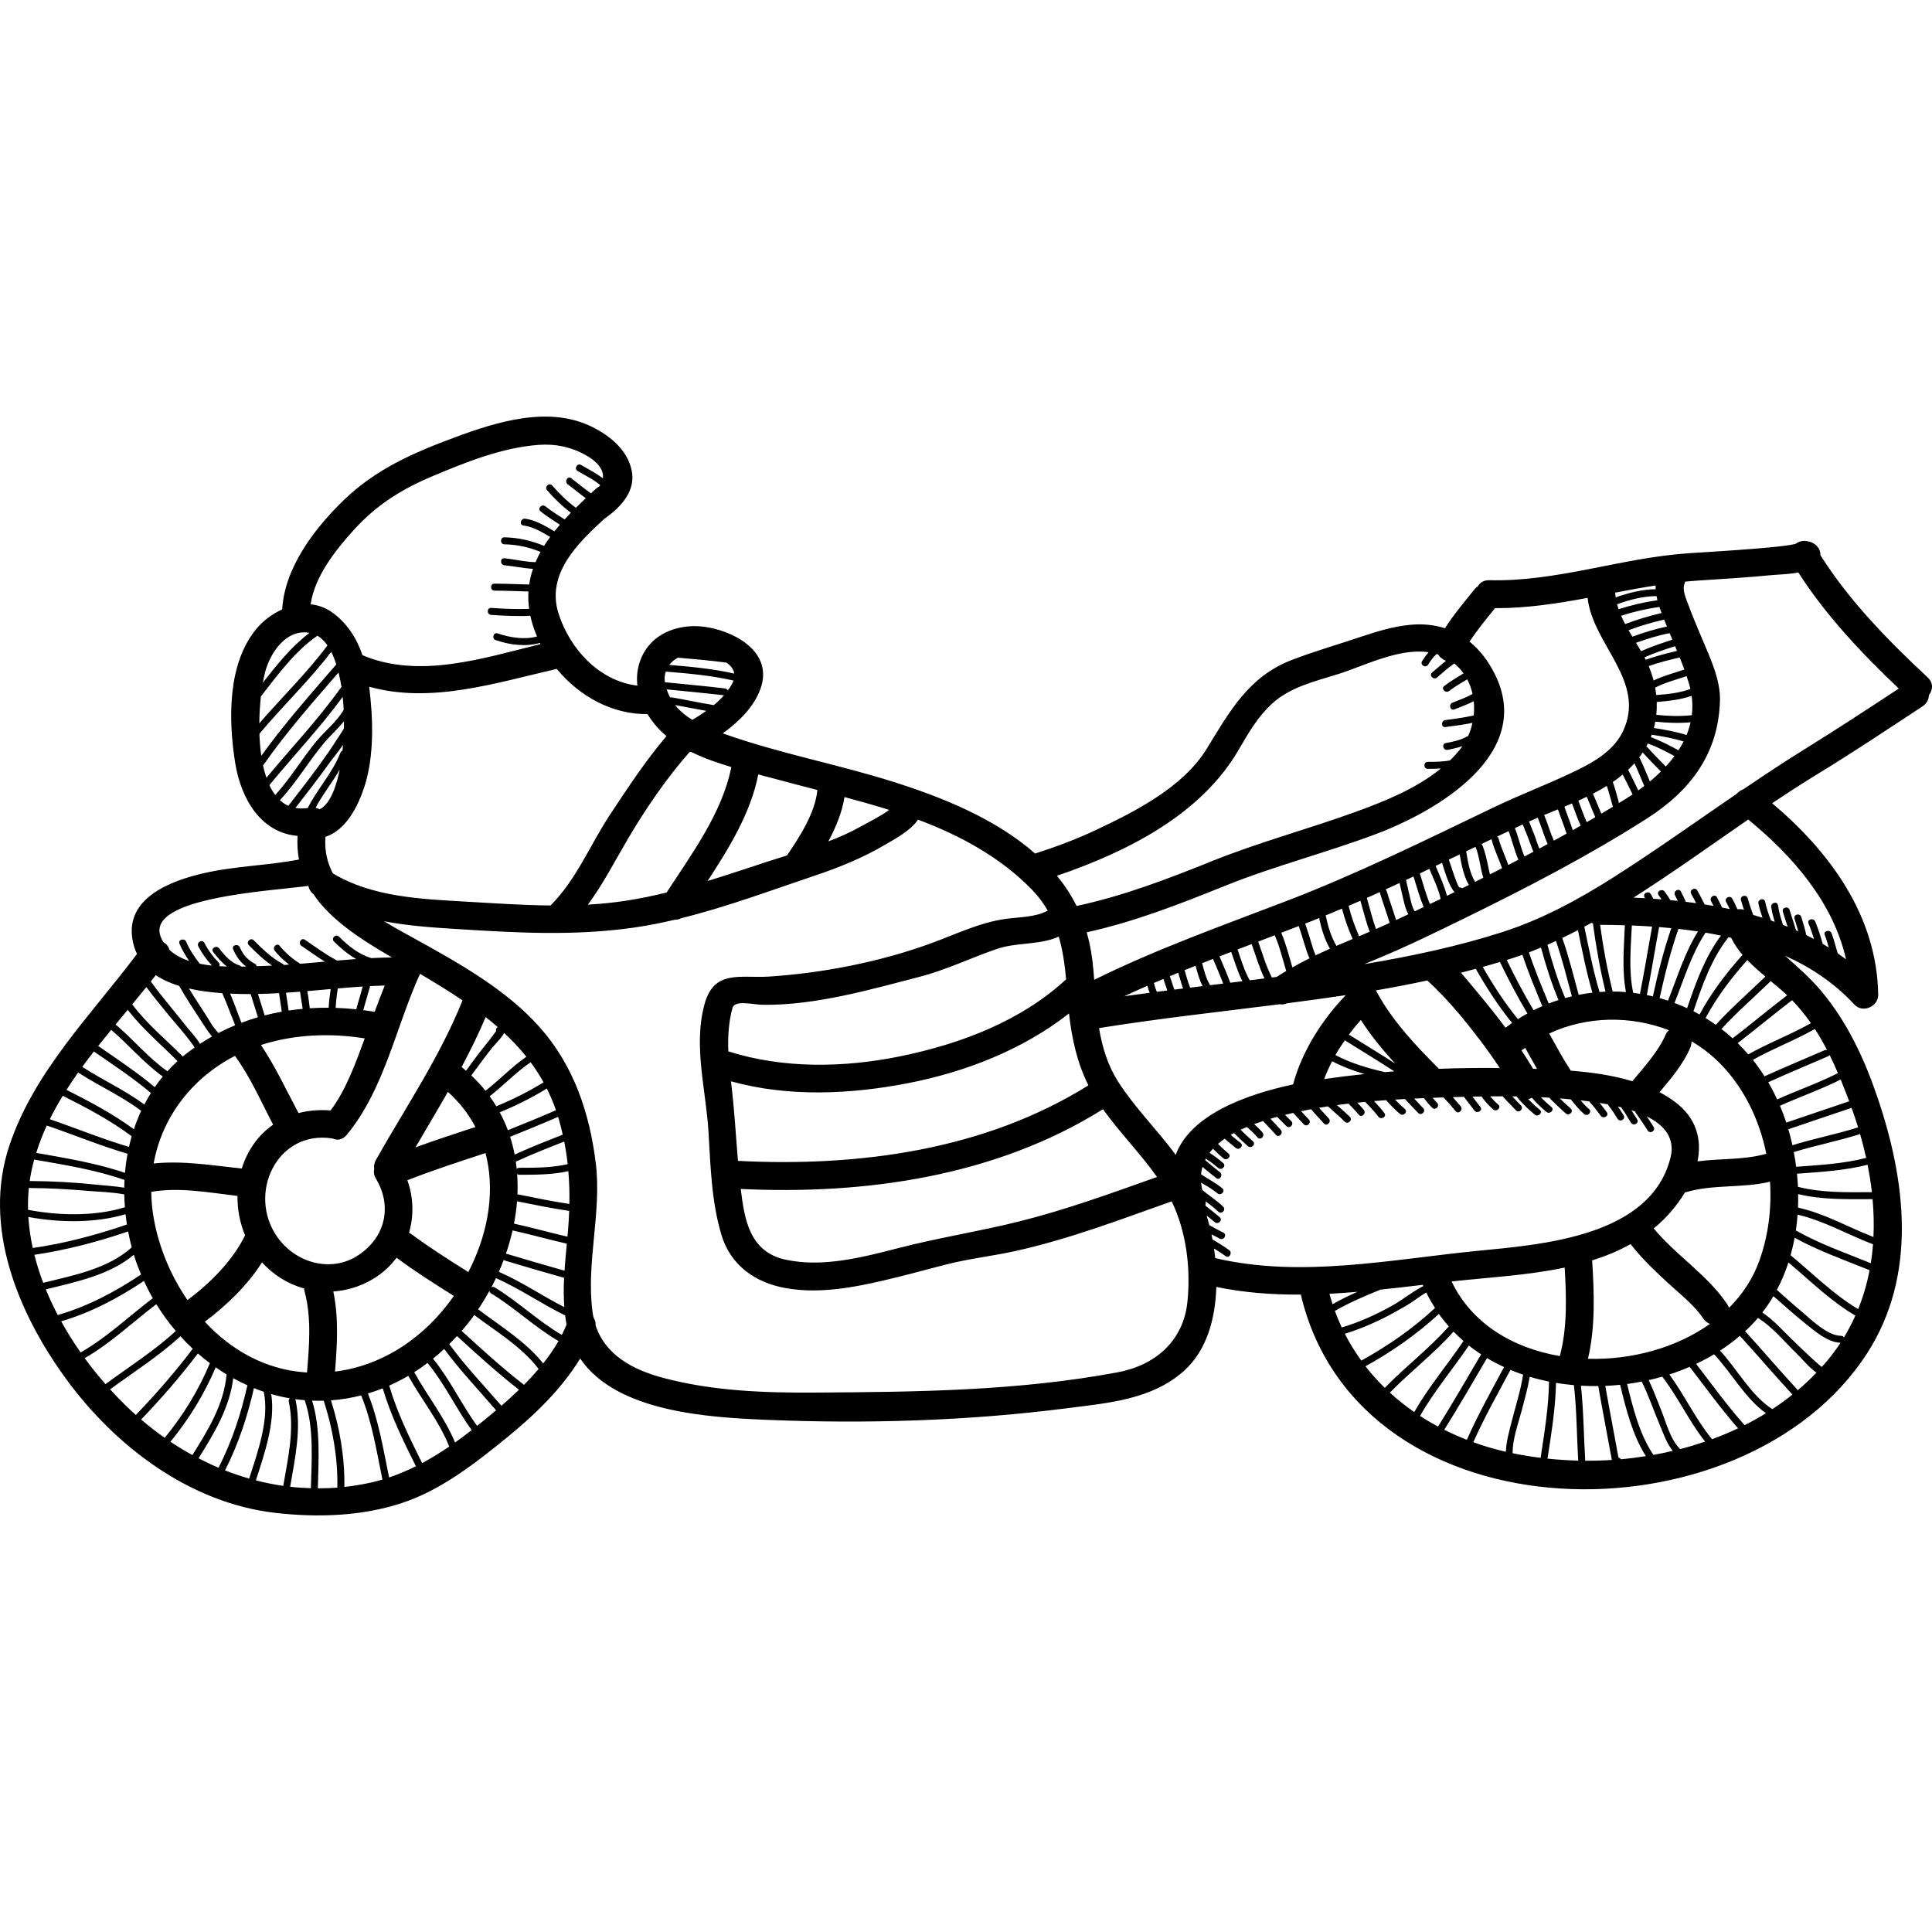 <?xml version="1.0" encoding="iso-8859-1"?>
<!-- Generator: Adobe Illustrator 16.0.0, SVG Export Plug-In . SVG Version: 6.00 Build 0)  -->
<!DOCTYPE svg PUBLIC "-//W3C//DTD SVG 1.1//EN" "http://www.w3.org/Graphics/SVG/1.1/DTD/svg11.dtd">
<svg version="1.1" id="Capa_1" xmlns="http://www.w3.org/2000/svg" xmlns:xlink="http://www.w3.org/1999/xlink" x="0px" y="0px"
	 width="553.156px" height="553.156px" viewBox="0 0 553.156 553.156" style="enable-background:new 0 0 553.156 553.156;"
	 xml:space="preserve">
<g>
	<path d="M551.916,193.957c-11.216-10.475-22.505-21.945-30.718-35.033c0.118-2.016-1.656-3.654-3.635-3.949
		c-1.207-0.309-2.514,0.022-3.52,0.762c-0.036,0.008-0.06,0.016-0.098,0.025c-1.003,0.229-2.031,0.372-3.051,0.503
		c-2.897,0.372-5.813,0.612-8.726,0.852c-6.2,0.511-12.411,0.871-18.618,1.281c-19.238,1.271-37.729,8.215-57.133,7.722
		c-1.644-0.041-2.758,0.744-3.354,1.834c-0.3,0.178-0.579,0.387-0.81,0.672c-2.953,3.666-6.008,7.284-8.547,11.248
		c-3.005-0.967-6.32-1.325-9.939-0.982c-5.027,0.475-9.884,2.004-14.646,3.604c-6.438,2.162-13.032,4.049-19.362,6.498
		c-12.312,4.764-17.754,14.812-24.29,25.434c-6.738,10.952-20.359,17.867-31.617,23.178c-5.657,2.67-11.533,4.857-17.485,6.776
		c-11.244-9.888-26.29-15.988-40.152-20.396c-16.289-5.18-33.17-8.256-49.273-14.018c4.692-3.373,8.922-7.611,10.771-12.697
		c3.628-9.983-6.166-15.953-14.672-17.598c-7.807-1.51-16.391,1.16-19.547,8.975c-1.021,2.529-1.29,5.12-1.006,7.65
		c-10.859-1.282-19.32-10.426-22.574-20.659c-3.58-11.261,5.396-20.069,13.26-27.228c0.088-0.055,0.176-0.106,0.264-0.17
		c4.432-3.174,8.729-7.777,7.385-13.729c-1.293-5.72-6.043-9.629-11.056-12.174c-12.478-6.337-27.519-1.584-39.742,2.957
		c-11.8,4.383-22.45,9.057-31.601,17.895c-8.301,8.018-16.955,19.299-17.625,31.293c-2.873,1.281-5.475,3.263-7.399,5.582
		c-8.327,10.031-8.005,26.141-6.076,38.289c1.688,10.639,7.579,20.127,17.882,20.969c-0.154,2.406,0.002,4.65,0.395,6.768
		c-8.912,1.728-18.396,1.855-27.371,3.939c-9.427,2.188-22.342,7.061-20.301,18.995c0.26,1.512,0.706,2.867,1.295,4.098
		C26.043,290.699,9.78,306.757,2.682,327.994c-7.762,23.229,2.458,47.879,16.15,66.689c14.141,19.429,35.551,35.672,59.977,38.469
		c12.021,1.377,24.66,0.997,36.221-2.806c11.287-3.711,21.12-11.451,30.229-18.864c7.768-6.323,15.533-13.782,20.856-22.52
		c10.398,15.387,36.87,16.871,53.39,17.557c28.492,1.181,57.724,0.312,86.004-3.323c11.746-1.51,24.261-2.447,33.463-10.684
		c6.729-6.021,9.016-15.318,9.271-24.047c7.994,1.665,16.104,2.243,24.249,2.196c0.021,0.173,0.029,0.341,0.073,0.521
		c17.107,70.207,126.729,71.047,162.03,16.252c14.358-22.285,11.11-49.156,3.018-73.045c-3.759-11.095-8.609-21.59-16.149-30.623
		c-3.119-3.737-6.772-6.898-10.392-10.129c7.401,3.319,14.178,7.839,19.854,13.977c2.381,2.573,6.882,0.583,6.828-2.828
		c-0.35-22.5-13.782-40.838-30.362-54.806c4.186-2.805,8.406-5.557,12.714-8.184c10.266-6.264,20.292-12.944,30.335-19.557
		c1.271-0.836,1.809-2.033,1.831-3.229C553.389,197.592,553.632,195.56,551.916,193.957z M465.536,284.044
		c-1.271-0.107-2.542-0.167-3.812-0.169c-1.556-6.29-2.725-12.658-3.596-19.085c2.331,0.009,4.703,0.056,7.092,0.126
		C464.95,271.312,464.339,277.723,465.536,284.044z M455.847,360.87c3.83-1.209,7.533-2.717,11.021-4.673
		c0.021,0.027,0.037,0.056,0.059,0.083c3.164,4.079,6.92,7.612,10.7,11.11c3.396,3.142,7.41,6.205,10.008,10.079
		c0.535,0.8,1.216,1.309,1.946,1.578c-9.704,6.908-22.516,10.351-34.932,9.991C456.807,380,456.439,370.096,455.847,360.87z
		 M473.477,351.723c3.374-2.745,6.58-6.357,8.963-10.343c0.127-0.025,0.247-0.032,0.378-0.07c7.808-2.288,16.078-1.062,23.964-2.973
		c0.5,7.788-0.521,15.635-3.094,22.72c-1.868,5.145-4.862,9.615-8.646,13.391c-0.112-0.334-0.271-0.673-0.501-1.014
		C488.926,365.056,479.914,359.478,473.477,351.723z M486.021,332.513c1.269-6.202-0.222-12.426-6.552-17.104
		c-1.367-1.011-2.816-1.908-4.331-2.707c3.288-3.879,6.757-7.991,8.735-12.563c0.283-0.656,0.433-1.34,0.452-2.007
		c3.128,1.864,6.032,4.135,8.599,6.815c6.597,6.892,10.868,15.881,12.795,25.395C499.302,332.147,492.581,331.651,486.021,332.513z
		 M488.329,291.478c3.231-6.044,7.397-11.497,11.942-16.61c1.609,1.672,3.399,3.239,5.176,4.737
		c-4.746,4.592-9.736,8.932-14.19,13.813C490.302,292.744,489.331,292.088,488.329,291.478z M486.603,290.469
		c-0.576-0.321-1.152-0.644-1.742-0.941c2.44-7.305,5.229-15.166,10.026-21.188c0.259,0.059,0.521,0.108,0.776,0.17
		c0.802,1.723,1.935,3.34,3.251,4.875C494.232,278.639,489.924,284.253,486.603,290.469z M483.044,288.666
		c-1.182-0.541-2.379-1.056-3.61-1.51c2.725-6.834,4.819-13.93,8.884-20.126c1.479,0.25,2.951,0.535,4.418,0.84
		C488.208,273.901,485.444,281.525,483.044,288.666z M477.563,286.503c-0.791-0.259-1.581-0.518-2.392-0.738
		c1.46-6.701,3.132-13.338,5.38-19.815c1.871,0.209,3.738,0.465,5.602,0.746C482.295,272.849,480.26,279.804,477.563,286.503z
		 M473.236,285.272c-0.573-0.135-1.15-0.261-1.732-0.377c1.296-6.467,2.317-12.983,3.523-19.468c1.162,0.09,2.326,0.196,3.49,0.311
		C476.32,272.127,474.674,278.667,473.236,285.272z M469.541,284.542c-0.639-0.104-1.282-0.196-1.931-0.277
		c-1.353-6.355-0.688-12.843-0.396-19.289c1.927,0.074,3.866,0.181,5.812,0.311C471.841,271.699,470.828,278.145,469.541,284.542z
		 M477.858,294.974c-0.376,0.296-0.692,0.664-0.893,1.126c-2.11,4.88-6.011,9.142-9.375,13.189
		c-0.077,0.095-0.127,0.191-0.193,0.287c-5.626-1.716-11.702-2.56-17.657-3.025c-2.244-3.444-4.193-7.062-6.191-10.649
		C454.259,290.903,466.885,290.711,477.858,294.974z M459.677,283.917c-0.574,0.024-1.147,0.054-1.722,0.098
		c-1.824-6.138-3.027-12.426-4.346-18.689c0.689-0.371,1.388-0.73,2.071-1.113c0.128,0.078,0.262,0.148,0.399,0.213
		C456.954,270.985,458.113,277.492,459.677,283.917z M455.926,284.209c-1.315,0.156-2.626,0.359-3.926,0.619
		c-1.495-5.452-2.823-10.943-4.701-16.277c1.504-0.721,2.995-1.471,4.478-2.24C453.032,272.308,454.201,278.328,455.926,284.209z
		 M450.044,285.257c-0.641,0.154-1.28,0.316-1.914,0.495c-2.117-4.943-3.667-10.068-5.078-15.244
		c0.816-0.356,1.626-0.73,2.437-1.104C447.294,274.603,448.591,279.949,450.044,285.257z M446.221,286.32
		c-0.945,0.308-1.884,0.641-2.811,1.003c-0.011-0.036-0.017-0.07-0.032-0.105c-1.987-4.812-3.99-9.603-5.622-14.535
		c1.157-0.438,2.299-0.914,3.441-1.391C442.602,276.391,444.16,281.43,446.221,286.32z M441.449,287.748
		c0.05,0.121,0.118,0.221,0.195,0.307c-0.862,0.375-1.717,0.767-2.557,1.188c-2.784-4.68-5.331-9.485-7.688-14.397
		c0.339-0.104,0.68-0.201,1.018-0.307c1.163-0.365,2.315-0.758,3.463-1.166C437.502,278.25,439.483,282.989,441.449,287.748z
		 M440.073,306.044c-0.376-0.013-0.761-0.027-1.132-0.041c-1.049-1.778-2.165-3.52-3.309-5.24c0.338-0.271,0.689-0.517,1.038-0.769
		C437.797,302.017,438.919,304.041,440.073,306.044z M437.316,290.176c-0.923,0.51-1.835,1.039-2.726,1.604
		c-3.805-4.663-7.071-9.709-10.059-14.931c1.647-0.457,3.292-0.934,4.932-1.42C431.867,280.461,434.47,285.384,437.316,290.176z
		 M432.922,292.883c-0.635,0.439-1.261,0.896-1.875,1.364c-4.037-5.421-8.391-10.623-12.761-15.739
		c1.424-0.357,2.84-0.75,4.258-1.132c0.011,0.021,0.009,0.041,0.021,0.062C425.634,282.845,429.011,288.054,432.922,292.883z
		 M429.393,305.787c-5.786-0.062-11.606,0.009-17.431,0.229c-0.018-0.02-0.027-0.039-0.047-0.059
		c-6.729-6.767-13.492-13.895-17.972-22.399c4.934-0.832,9.844-1.79,14.732-2.843c3.092,2.915,6.055,5.952,8.771,9.232
		c0.044,0.053,0.095,0.074,0.142,0.113C421.77,295.119,425.807,300.305,429.393,305.787z M399.437,304.506
		c-4.361-2.838-8.832-5.503-13.23-8.282c1.086-1.454,2.226-2.863,3.425-4.199C392.475,296.463,395.857,300.587,399.437,304.506z
		 M382.352,302.079c0.823-1.452,1.733-2.854,2.688-4.228c4.712,2.981,9.506,5.832,14.163,8.897c-0.896,0.07-1.794,0.136-2.688,0.211
		C391.617,305.847,386.802,304.42,382.352,302.079z M390.664,307.514c-3.871,0.404-7.723,0.88-11.545,1.437
		c0.652-1.742,1.428-3.443,2.288-5.107C384.365,305.397,387.473,306.578,390.664,307.514z M344.179,275.767
		c1.042-0.412,2.09-0.812,3.134-1.221c0.979,2.354,2.006,4.687,2.9,7.068c-1.251,0.153-2.501,0.308-3.751,0.46
		C345.33,280.179,344.746,277.952,344.179,275.767z M344.324,282.337c-1.188,0.146-2.375,0.289-3.562,0.438
		c-0.682-1.605-1.085-3.331-1.604-5.013c1.048-0.427,2.104-0.832,3.155-1.252C342.836,278.51,343.391,280.534,344.324,282.337z
		 M349.161,273.826c1.112-0.432,2.23-0.852,3.344-1.279c1.011,2.794,1.859,5.752,3.213,8.386c-1.156,0.143-2.312,0.292-3.471,0.434
		C351.305,278.821,350.204,276.338,349.161,273.826z M354.333,271.847c1.347-0.516,2.693-1.028,4.04-1.542
		c1.174,3.277,2.139,6.719,3.678,9.839c-1.409,0.175-2.818,0.353-4.229,0.526C356.261,277.984,355.371,274.814,354.333,271.847z
		 M360.234,269.594c1.583-0.604,3.161-1.216,4.744-1.82c1.429,3.291,2.243,6.793,3.282,10.224c-0.923,0.553-1.836,1.122-2.737,1.713
		c-0.449,0.059-0.898,0.111-1.349,0.168C362.468,276.656,361.475,273.032,360.234,269.594z M366.842,267.058
		c1.668-0.638,3.334-1.279,5.001-1.919c0.707,1.967,1.249,4.001,1.895,5.983c0.338,1.037,0.694,2.195,1.196,3.256
		c-1.653,0.826-3.289,1.688-4.898,2.601C369.032,273.648,368.204,270.264,366.842,267.058z M373.689,264.432
		c0.62-0.24,1.241-0.475,1.86-0.715c0.73-0.284,1.448-0.59,2.177-0.879c0.003,0.059-0.013,0.111,0.001,0.174
		c0.63,3.039,1.552,5.949,3.055,8.617c-1.37,0.613-2.735,1.236-4.086,1.886c-0.663-1.33-1.034-2.917-1.441-4.2
		C374.737,267.683,374.262,266.041,373.689,264.432z M379.656,262.48c-0.029-0.146-0.087-0.261-0.154-0.359
		c1.584-0.641,3.153-1.31,4.727-1.972c0.755,2.987,1.839,5.86,3.049,8.694c-1.554,0.648-3.109,1.295-4.652,1.968
		C381.152,268.232,380.269,265.435,379.656,262.48z M389.114,268.064c-1.209-2.832-2.264-5.711-2.998-8.703
		c1.132-0.482,2.254-0.982,3.381-1.475c0.853,2.975,1.593,5.975,2.648,8.879C391.136,267.199,390.133,267.642,389.114,268.064z
		 M391.346,257.079c1.245-0.551,2.483-1.114,3.725-1.675c0.003,0.09-0.004,0.175,0.025,0.273c0.882,2.87,1.925,5.692,2.771,8.572
		c-1.298,0.584-2.597,1.168-3.903,1.738C392.904,263.08,392.201,260.051,391.346,257.079z M397.024,255.146
		c-0.065-0.215-0.188-0.359-0.329-0.473c1.342-0.611,2.673-1.244,4.011-1.865c0.401,1.615,0.729,3.25,1.124,4.865
		c0.325,1.328,0.692,2.846,1.408,4.096c-1.176,0.549-2.35,1.107-3.529,1.646C398.879,260.64,397.874,257.916,397.024,255.146z
		 M402.55,251.951c0.718-0.334,1.431-0.677,2.146-1.014c0.925,2.926,1.746,5.921,2.912,8.76c-0.851,0.404-1.698,0.822-2.55,1.224
		c-0.82-1.265-1.114-3.026-1.45-4.396C403.235,255.006,402.932,253.469,402.55,251.951z M406.518,250.077
		c0.909-0.43,1.816-0.866,2.727-1.298c1.188,2.831,2.559,5.594,3.235,8.58c-1.026,0.494-2.055,0.986-3.08,1.479
		C408.235,256.006,407.445,252.99,406.518,250.077z M411.038,247.926c0.611-0.291,1.223-0.586,1.834-0.878
		c0.805,2.562,2.026,6.712,3.58,8.364c-0.724,0.357-1.446,0.717-2.17,1.072C413.52,253.523,412.202,250.785,411.038,247.926z
		 M415.996,249.619c-0.389-1.157-0.754-2.344-1.192-3.496c1.041-0.498,2.083-0.996,3.124-1.495c0.529,3.005,1.126,6.143,2.634,8.747
		c-0.627,0.312-1.255,0.627-1.883,0.938c-0.234-0.174-0.538-0.263-0.845-0.21c-0.037-0.049-0.087-0.116-0.164-0.24
		c-0.26-0.412-0.45-0.878-0.634-1.326C416.645,251.582,416.324,250.597,415.996,249.619z M419.781,243.74
		c0.896-0.43,1.793-0.856,2.688-1.285c0.012,0.033,0.017,0.064,0.03,0.1c1.087,2.627,1.288,5.897,2.19,8.748
		c-0.785,0.395-1.569,0.794-2.356,1.188C420.796,249.961,420.275,246.718,419.781,243.74z M424.429,242.023
		c-0.063-0.156-0.155-0.281-0.263-0.379c0.979-0.469,1.963-0.928,2.941-1.395c-0.013,0.117-0.014,0.24,0.022,0.375
		c0.74,2.734,2.012,5.277,2.938,7.945c-1.158,0.593-2.316,1.188-3.478,1.774c-0.203-0.823-0.354-1.653-0.521-2.396
		C425.617,245.947,425.216,243.927,424.429,242.023z M429.06,240.094c-0.074-0.277-0.235-0.453-0.427-0.566
		c1.098-0.521,2.197-1.039,3.294-1.561c1.046,2.688,1.643,5.537,2.803,8.179c-0.957,0.499-1.908,1.011-2.868,1.506
		C430.949,245.124,429.764,242.695,429.06,240.094z M433.732,237.111c0.748-0.354,1.495-0.709,2.244-1.062
		c0.698,1.604,1.294,3.262,1.937,4.879c0.342,0.858,0.676,1.937,1.118,2.936c-0.847,0.45-1.688,0.91-2.538,1.355
		C435.341,242.609,434.804,239.758,433.732,237.111z M437.776,235.213c0.818-0.371,1.654-0.733,2.5-1.094
		c1.002,2.399,1.741,5.096,2.847,7.537c-0.795,0.43-1.584,0.867-2.381,1.293c-0.563-1.211-0.94-2.652-1.334-3.648
		C438.872,237.944,438.356,236.562,437.776,235.213z M442.182,233.531c-0.025-0.062-0.059-0.118-0.093-0.172
		c1.309-0.542,2.637-1.082,3.97-1.629c0.537,1.541,1.099,3.074,1.674,4.602c0.267,0.708,0.509,1.539,0.801,2.348
		c-1.214,0.676-2.428,1.352-3.647,2.018C443.844,238.373,443.141,235.812,442.182,233.531z M447.905,230.967
		c0.728-0.303,1.453-0.611,2.179-0.924c0.833,2.123,1.529,4.294,2.492,6.346c-0.759,0.432-1.509,0.877-2.271,1.305
		c-0.228-0.654-0.428-1.317-0.646-1.894C449.054,234.197,448.466,232.586,447.905,230.967z M451.896,229.246
		c0.812-0.363,1.614-0.74,2.414-1.124c0.812,1.948,1.624,3.897,2.437,5.846c-0.812,0.474-1.621,0.954-2.437,1.423
		C453.378,233.405,452.693,231.302,451.896,229.246z M456.093,227.237c1.356-0.696,2.681-1.436,3.959-2.226
		c0.604,1.771,1.049,3.605,1.575,5.395c0.052,0.176,0.104,0.373,0.16,0.582c-1.1,0.662-2.204,1.318-3.312,1.969L456.093,227.237z
		 M461.771,223.898c0.979-0.668,1.923-1.379,2.829-2.129c0.965,1.883,1.927,3.768,2.825,5.684c-0.734,0.496-1.475,0.977-2.214,1.438
		c-0.562,0.353-1.133,0.695-1.7,1.042c-0.097-0.437-0.177-0.813-0.245-1.05C462.785,227.221,462.36,225.527,461.771,223.898z
		 M466.146,220.41c0.634-0.595,1.236-1.222,1.816-1.872c1.013,2.133,1.881,4.329,2.813,6.497c-0.562,0.434-1.132,0.857-1.706,1.271
		C468.133,224.323,467.141,222.367,466.146,220.41z M469.485,217.082c-0.042-0.086-0.103-0.137-0.155-0.201
		c0.35-0.459,0.666-0.951,0.988-1.438c1.688,1.869,3.445,3.674,5.224,5.458c-1.007,0.99-2.062,1.942-3.156,2.849
		C471.436,221.519,470.549,219.262,469.485,217.082z M471.393,213.648c0.144-0.262,0.286-0.523,0.43-0.785
		c2.634,0.977,5.124,2.26,7.597,3.607c-0.769,1.031-1.597,2.032-2.483,2.992C475.044,217.565,473.178,215.644,471.393,213.648z
		 M472.66,211.041c0.091-0.229,0.17-0.46,0.254-0.689c3.08,0.469,6.149,1.023,9.121,1.932c-0.442,0.866-0.929,1.715-1.465,2.539
		C477.992,213.417,475.398,212.071,472.66,211.041z M473.527,208.435c0.163-0.602,0.287-1.209,0.402-1.818
		c3.368,0.363,6.716,0.485,10.104,0.177c-0.281,1.253-0.663,2.474-1.15,3.653C479.842,209.488,476.69,208.919,473.527,208.435z
		 M474.215,204.66c0.132-1.224,0.17-2.454,0.129-3.684c3.408-0.256,6.767-0.637,9.999-1.745c0.262,1.911,0.262,3.756,0.039,5.534
		C480.975,205.14,477.6,205.031,474.215,204.66z M474.201,198.996c-0.076-0.71-0.18-1.418-0.309-2.123
		c2.843-1.471,5.965-2.25,9.016-3.289c0.259,0.777,0.505,1.561,0.732,2.35c0.131,0.447,0.24,0.89,0.342,1.33
		C480.842,198.41,477.531,198.762,474.201,198.996z M473.444,194.839c-0.356-1.381-0.814-2.74-1.37-4.063
		c-0.01-0.022-0.021-0.044-0.029-0.065c2.877-1.051,5.89-1.75,8.875-2.477c0.461,1.147,0.909,2.304,1.33,3.469
		C479.28,192.709,476.24,193.476,473.444,194.839z M480.151,186.362c-3.02,0.735-6.055,1.464-8.958,2.534
		c-0.117-0.232-0.243-0.465-0.366-0.697c2.835-1.262,5.796-2.229,8.756-3.196C479.772,185.456,479.964,185.908,480.151,186.362z
		 M478.811,183.154c-3.029,0.99-6.059,1.988-8.955,3.289c-0.462-0.799-0.945-1.6-1.435-2.402c3.146-1.133,6.329-2.127,9.623-2.758
		C478.303,181.906,478.551,182.532,478.811,183.154z M476.783,178.2c0.158,0.402,0.33,0.8,0.491,1.2
		c-3.393,0.67-6.668,1.718-9.907,2.897c-0.37-0.613-0.732-1.232-1.089-1.852c3.312-1.264,6.722-2.248,10.188-3.045
		C476.573,177.672,476.682,177.943,476.783,178.2z M475.731,175.523c-3.548,0.826-7.035,1.853-10.422,3.162
		c-0.418-0.791-0.807-1.59-1.157-2.395c3.577-1.137,7.233-2.004,10.953-2.511C475.304,174.371,475.516,174.955,475.731,175.523z
		 M474.536,171.854c-3.773,0.536-7.485,1.412-11.116,2.573c-0.162-0.473-0.302-0.947-0.429-1.426
		c3.636-1.312,7.575-2.336,11.285-2.328C474.351,171.068,474.437,171.462,474.536,171.854z M474.033,167.623
		c-0.021,0.354-0.02,0.713-0.001,1.073c-3.803,0.04-7.75,1.034-11.444,2.347c-0.063-0.451-0.113-0.904-0.135-1.361
		C466.306,168.944,470.162,168.226,474.033,167.623z M427.916,174.281c0.041-0.051,0.071-0.105,0.11-0.157
		c8.953,0.054,17.748-1.316,26.52-2.942c1.521,13.498,16.993,23.951,10.077,38.299c-2.866,5.946-9.279,9.254-14.97,11.932
		c-7.254,3.414-14.742,6.273-21.979,9.746c-19.667,9.439-38.995,19.005-59.396,26.832c-18.514,7.103-37.217,13.744-55.002,22.545
		c-0.059-0.774-0.112-1.552-0.175-2.325c-0.321-3.96-0.948-7.708-1.968-11.276c13.647-3.012,26.583-8.066,39.524-13.283
		c14.178-5.713,28.938-9.461,43.231-14.825c17.576-6.597,45.739-23.022,33.982-46.058c-1.894-3.711-4.278-6.763-7.111-9.065
		C422.919,180.404,425.432,177.365,427.916,174.281z M338.729,283.024c-0.833,0.104-1.666,0.203-2.499,0.308
		c-0.427-1.279-0.849-2.562-1.302-3.831c0.804-0.336,1.609-0.661,2.414-0.992C337.821,280.011,338.188,281.551,338.729,283.024z
		 M334.219,283.587c-0.996,0.128-1.992,0.249-2.988,0.38c-0.384-0.809-0.648-1.66-0.853-2.535c0.904-0.394,1.815-0.771,2.725-1.155
		C333.491,281.373,333.855,282.48,334.219,283.587z M329.164,284.247c-2.413,0.32-4.826,0.636-7.235,0.979
		c2.186-1.026,4.384-2.024,6.592-2.997C328.688,282.917,328.899,283.593,329.164,284.247z M315.8,317.57
		c4.807,6.738,10.688,12.656,15.471,19.415c-12.955,4.608-25.876,9.319-39.229,12.671c-11.514,2.891-23.206,4.686-34.722,7.658
		c-10.342,2.671-21.834,5.682-32.51,3.319c-10.104-2.235-11.668-11.312-12.719-20.22C247.803,342.119,285.113,336.807,315.8,317.57z
		 M211.288,332.376c-0.642-7.593-1.048-15.193-2.008-22.774c-0.001-0.006-0.001-0.013-0.001-0.013
		c16.381,4.554,34.094,3.752,50.637,0.55c16.381-3.17,32.911-9.568,46.154-19.979c0.809,7.208,2.307,14.099,5.557,20.588
		C281.846,329.334,245.869,334.131,211.288,332.376z M354.627,214.705c2.777-4.775,5.427-9.407,9.526-13.195
		c5.177-4.784,12.295-6.417,18.821-8.459c7.637-2.388,17.493-7.58,26.056-6.305c-0.701,0.785-1.32,1.652-1.868,2.547
		c-0.676,1.104,1.055,2.107,1.727,1.01c0.661-1.079,1.461-2.169,2.424-3.051c0.143,0.043,0.289,0.068,0.431,0.117
		c0.526,0.846,1.35,1.496,2.265,1.836c-1.376,1.058-2.661,2.245-3.985,3.359c-0.989,0.83,0.434,2.238,1.414,1.414
		c1.625-1.365,3.179-2.836,4.943-4.012c1.022,0.839,1.904,1.792,2.646,2.835c-1.873,1.165-3.784,2.263-5.529,3.622
		c-1.017,0.792,0.409,2.197,1.414,1.414c1.618-1.26,3.416-2.266,5.163-3.339c0.695,1.314,1.212,2.723,1.537,4.186
		c-1.827,1.032-3.797,1.729-5.743,2.5c-1.187,0.469-0.669,2.403,0.531,1.929c1.87-0.74,3.764-1.426,5.551-2.35
		c0.14,1.35,0.14,2.723-0.008,4.084c-2.684,0.594-5.396,0.977-8.125,1.318c-1.263,0.158-1.277,2.16,0,2
		c2.604-0.326,5.203-0.678,7.772-1.201c-0.291,1.32-0.708,2.611-1.269,3.839c-0.146,0.007-0.294,0.044-0.448,0.131
		c-1.836,1.044-3.888,1.423-5.936,1.829c-1.266,0.25-0.729,2.178,0.53,1.928c1.438-0.285,2.863-0.578,4.23-1.055
		c-0.177,0.252-0.343,0.512-0.534,0.754c-0.925,1.176-1.931,2.279-3,3.324c-2.078,0.4-4.228,0.415-6.366,0.416
		c-1.289,0.002-1.289,2.002,0,2c1.268,0,2.521-0.02,3.757-0.104c-7.027,5.741-16.079,9.396-24.296,12.38
		c-13.724,4.984-27.736,8.699-41.303,14.167c-12.661,5.103-25.346,9.956-38.72,12.823l-0.002-0.002c-1.48-3-3.335-5.873-5.627-8.645
		C322.699,243.881,343.802,233.312,354.627,214.705z M303.133,268.15c1.147,3.899,1.724,8.008,2.105,12.246
		c-13.009,12.021-30.332,18.521-47.449,22.028c-16.051,3.287-33.512,3.615-49.263-1.405c-0.156-4.203,0.087-8.421,1.188-12.42
		c0.661-2.404,5.958-0.938,8.767-0.907c15.031,0.168,30.605-4.335,45.022-8.08c7.471-1.941,14.669-5.452,21.979-7.937
		c5.127-1.743,10.812-1.17,16.006-2.871C302.053,268.619,302.601,268.397,303.133,268.15z M241.792,228.213
		c4.286,1.143,8.556,2.346,12.791,3.672c-2.327,1.76-6.466,3.821-8.182,4.781c-2.947,1.65-6.055,3.02-9.229,4.24
		C239.338,236.858,241.105,232.529,241.792,228.213z M222.297,223.099c3.9,1.064,7.814,2.071,11.728,3.082
		c-0.592,6.494-5.084,13.467-8.706,18.74c-0.234,0.073-0.471,0.148-0.705,0.221c-7.411,2.324-14.689,4.854-22.039,7.113
		c6.234-9.519,12.428-19.658,14.523-30.525C218.883,222.194,220.633,222.645,222.297,223.099z M209.381,219.611
		c-2.529,13.004-11.339,24.901-18.521,35.925c-3.783,0.933-7.611,1.731-11.514,2.335c-3.688,0.571-7.361,0.932-11.029,1.143
		c4.43-5.975,7.813-12.678,11.615-19.102c5.058-8.545,10.898-17.099,17.502-24.595c0.137-0.021,0.271-0.024,0.41-0.06
		C201.455,217.053,205.412,218.432,209.381,219.611z M193.283,201.859c2.981,0.543,5.951,1.15,8.938,1.67
		c-1.305,0.93-2.658,1.793-4.008,2.575C196.324,204.937,194.629,203.545,193.283,201.859z M204.369,201.88l-0.006-0.002
		c-4.018-0.64-7.99-1.522-12-2.21c-0.18-0.031-0.339-0.01-0.486,0.035c-0.396-0.73-0.731-1.506-1.008-2.326
		c5.472,0.572,10.953,1.041,16.416,1.697C206.407,200.069,205.422,201.004,204.369,201.88z M194.085,188.299
		c4.646,0.393,9.286,0.816,13.907,1.416c1.197,0.826,2.05,1.863,2.236,3.139c-6.115-1.369-12.356-1.971-18.605-2.479
		C192.266,189.525,193.113,188.824,194.085,188.299z M190.613,192.293c6.516,0.523,13.025,1.107,19.396,2.557
		c-0.111,0.324-0.251,0.658-0.439,1.004c-0.347,0.638-0.746,1.252-1.184,1.847c-0.146-0.298-0.408-0.545-0.814-0.595
		c-5.726-0.695-11.475-1.174-17.209-1.78C190.209,194.232,190.312,193.215,190.613,192.293z M159.402,191.521
		c6.41,7.779,15.861,13.062,25.98,12.932c1.168,1.927,2.607,3.705,4.227,5.24c0.389,0.368,0.801,0.715,1.213,1.061
		c-5.951,6.991-11.02,14.721-16.081,22.361c-5.774,8.717-9.628,18.623-17.108,26.133c-8.061-0.075-16.124-0.631-24.262-1.1
		c-12.841-0.742-26.771-1.297-38.068-8.09c-1.607-3.062-2.426-6.521-2.124-10.469c5.845-1.887,9.274-8.617,11.11-14.204
		c2.899-8.819,2.556-19.521,1.421-28.764C123.344,201.549,141.756,195.576,159.402,191.521z M91.525,231.721
		c-0.354-0.207-0.748-0.355-1.17-0.445c2.018-3.799,4.74-7.199,6.906-10.91C96.512,224.134,94.817,230.125,91.525,231.721z
		 M101.203,151.83c6.564-7.291,13.849-11.803,22.783-15.555c9.582-4.025,19.689-8.094,30.146-8.896
		c4.925-0.378,9.549,0.615,13.828,3.071c3.18,1.825,4.98,4.12,4.646,6.497c-1.902-1.476-4.12-2.572-6.215-3.81
		c-1.113-0.657-2.119,1.071-1.01,1.727c2.152,1.271,4.55,2.381,6.463,4.018c-0.088,0.138-0.175,0.276-0.279,0.414
		c-0.333,0.17-0.662,0.374-0.975,0.663c-0.465,0.428-0.93,0.866-1.395,1.299c-1.933-1.373-3.757-2.898-5.646-4.33
		c-1.029-0.78-2.023,0.958-1.01,1.727c1.734,1.314,3.417,2.702,5.174,3.984c-0.953,0.902-1.9,1.815-2.832,2.741
		c-2.533-1.829-4.727-4.069-6.814-6.401c-0.861-0.963-2.271,0.456-1.414,1.414c2.089,2.333,4.297,4.561,6.809,6.42
		c-0.612,0.631-1.221,1.264-1.809,1.909c-1.854-1.21-3.762-2.342-5.48-3.743c-0.99-0.809-2.414,0.598-1.414,1.414
		c1.752,1.43,3.665,2.612,5.555,3.841c-0.537,0.625-1.066,1.255-1.573,1.896c-2.643-1.545-5.302-3.199-8.376-3.619
		c-1.262-0.172-1.806,1.756-0.533,1.93c2.832,0.387,5.266,1.867,7.691,3.293c-0.613,0.842-1.203,1.693-1.746,2.562
		c-3.627-1.517-7.416-2.388-11.363-2.452c-1.29-0.021-1.287,1.979,0,2c3.575,0.059,7.051,0.811,10.346,2.177
		c-0.527,0.959-1.006,1.937-1.428,2.935c-2.979-0.062-5.973-0.824-8.918-1.112c-1.283-0.126-1.271,1.876,0,2
		c2.744,0.269,5.457,0.862,8.192,1.025c-0.492,1.453-0.874,2.944-1.097,4.491c-3.312-0.088-6.623-0.237-9.938-0.254
		c-1.289-0.006-1.289,1.994,0,2c3.246,0.016,6.488,0.158,9.732,0.247c-0.098,1.604-0.043,3.257,0.196,4.968
		c-3.623,0.172-7.241-0.025-10.876-0.268c-1.287-0.085-1.279,1.916,0,2c3.75,0.249,7.482,0.448,11.222,0.248
		c0.104,0.482,0.222,0.971,0.355,1.463c0.413,1.523,0.943,3.018,1.563,4.48c-3.676,0.973-7.732,0.309-11.295-0.893
		c-1.227-0.412-1.748,1.52-0.533,1.93c4.02,1.354,8.56,1.975,12.664,0.797c0.055,0.113,0.104,0.229,0.16,0.34
		c-16.542,4.073-34.777,10.039-50.97,3.179c-1.664-4.864-4.429-9.249-8.776-12.323c-1.893-1.338-3.96-2.034-6.066-2.244
		C90.084,165.017,96.033,157.573,101.203,151.83z M75.957,192.252c1.518-5.546,6.098-12.273,12.675-11.062
		c-5.192,3.908-9.333,9.099-13.374,14.281C75.474,194.24,75.711,193.148,75.957,192.252z M74.704,199.39
		c4.884-6.262,9.698-12.906,16.18-17.377c1.132,0.664,2.079,1.631,2.872,2.774c-5.918,7.939-13.057,14.837-19.513,22.321
		C74.268,204.395,74.441,201.762,74.704,199.39z M74.277,210.105c6.652-8.004,14.242-15.199,20.562-23.484
		c0.582,1.154,1.055,2.394,1.443,3.622c-7.381,8.534-14.889,16.985-21.469,26.154C74.515,214.352,74.348,212.226,74.277,210.105z
		 M75.314,219.172c6.532-9.364,14.085-17.938,21.557-26.562c0.043,0.065,0.074,0.135,0.123,0.198
		c0.177,0.734,0.328,1.439,0.457,2.086c0.12,0.602,0.225,1.215,0.32,1.834c-0.076,0.061-0.15,0.13-0.215,0.221
		c-6.473,9.083-14.164,17.171-21.275,25.74C75.896,221.581,75.581,220.397,75.314,219.172z M77.13,224.793
		c6.962-8.46,14.497-16.441,20.997-25.271c0.123,1.214,0.218,2.441,0.275,3.682c-1.855,3.319-5.4,6.137-7.689,8.877
		c-4.19,5.02-7.475,10.723-11.914,15.533C78.166,226.779,77.613,225.828,77.13,224.793z M80.146,229.102
		c4.712-5.074,8.217-11.101,12.651-16.411c1.672-2.002,3.892-3.972,5.683-6.165c0,0.684,0.012,1.366-0.008,2.05
		c-0.656,1.156-1.479,2.268-1.949,3.029c-1.703,2.76-3.609,5.396-5.514,8.019c-2.734,3.761-5.602,7.42-8.457,11.088
		C81.664,230.316,80.869,229.766,80.146,229.102z M84.592,231.315c3.213-4.138,6.422-8.274,9.48-12.53
		c1.05-1.459,2.676-3.402,4.134-5.508c-0.048,0.551-0.093,1.104-0.151,1.647c-0.254,0.096-0.479,0.284-0.599,0.597
		c-2.229,5.75-6.575,10.338-9.343,15.82C86.828,231.536,85.666,231.504,84.592,231.315z M88.277,253.634
		c0.006,0.009,0.01,0.019,0.014,0.027c0.156,0.849,0.598,1.663,1.405,2.312c5.112,7.57,13.827,13.082,22.517,18.153
		c-1.987,0.019-3.974,0.098-5.959,0.2c-0.044-0.021-0.072-0.052-0.121-0.066c-3.594-1.119-6.459-3.495-9.096-6.102
		c-0.918-0.906-2.333,0.507-1.414,1.414c1.939,1.919,4.016,3.686,6.357,5.016c-1.836,0.133-3.672,0.277-5.508,0.438
		c-0.057-0.045-0.096-0.098-0.168-0.135c-3.192-1.646-6.037-3.83-9.008-5.828c-1.072-0.723-2.072,1.01-1.01,1.727
		c2.25,1.514,4.428,3.131,6.738,4.543c-2.35,0.211-4.699,0.424-7.049,0.614c-2.23-1.384-4.205-3.073-5.895-5.139
		c-0.816-0.999-2.224,0.425-1.414,1.414c1.225,1.497,2.615,2.805,4.127,3.96c-0.497,0.035-0.994,0.075-1.492,0.106
		c-0.082-0.13-0.191-0.249-0.363-0.339c-3.203-1.67-5.744-4.201-8.275-6.73c-0.913-0.913-2.327,0.502-1.414,1.414
		c2.092,2.09,4.215,4.179,6.664,5.828c-0.697,0.03-1.395,0.072-2.092,0.093c-0.718,0.021-1.515,0.051-2.344,0.081
		c-0.027-0.266-0.167-0.52-0.486-0.686c-2.014-1.037-3.439-2.604-4.309-4.7c-0.486-1.174-2.423-0.66-1.93,0.531
		c0.838,2.021,2.044,3.697,3.729,4.951c-0.477,0.013-0.953,0.024-1.445,0.032c-0.114-0.168-0.273-0.312-0.523-0.385
		c-2.357-0.684-4.32-2.954-5.76-4.84c-0.771-1.01-2.51-0.016-1.727,1.01c1.111,1.456,2.423,3.02,3.964,4.191
		c-0.729-0.022-1.462-0.053-2.196-0.1c0.148-0.33,0.133-0.729-0.197-1.064c-1.639-1.668-3.014-3.545-4.082-5.626
		c-0.59-1.147-2.315-0.136-1.727,1.01c1.033,2.011,2.373,3.85,3.912,5.503c-1.196-0.129-2.379-0.301-3.525-0.535
		c-1.473-1.973-2.906-3.981-3.857-6.268c-0.488-1.174-2.425-0.66-1.93,0.531c0.742,1.779,1.711,3.391,2.783,4.951
		c-2.18-0.723-4.128-1.738-5.641-3.176c-0.236-0.938-0.912-1.738-1.797-2.266c-0.279-0.479-0.531-0.982-0.736-1.527
		C41.728,256.878,77.828,255.099,88.277,253.634z M147.347,330.57c-0.329-1.724-0.762-3.424-1.294-5.095
		c4.602-1.85,9.189-3.728,13.737-5.705c0.513,1.691,0.954,3.393,1.334,5.1C156.496,326.689,151.869,328.503,147.347,330.57z
		 M161.544,326.842c0.417,2.148,0.748,4.307,0.982,6.474c-4.521,1.035-9.188,1.035-13.843,1.037c-0.334,0-0.578,0.138-0.738,0.336
		c-0.07-0.698-0.156-1.396-0.258-2.087C152.228,330.498,156.887,328.673,161.544,326.842z M145.406,323.593
		c-0.648-1.747-1.422-3.454-2.313-5.117c4.664-1.926,9.163-4.172,13.468-6.818c0.984,1.966,1.861,4.032,2.615,6.216
		C154.62,319.862,150.019,321.741,145.406,323.593z M161.57,374.253c-6.305-3.211-12.186-7.257-18.695-10.089
		c-0.018-0.007-0.033-0.004-0.05-0.011c0.501-1.136,0.966-2.286,1.401-3.445c0.105,0.1,0.234,0.182,0.402,0.231
		c5.614,1.685,11.236,3.337,16.881,4.918C161.375,368.659,161.359,371.458,161.57,374.253z M142.092,316.736
		c-0.584-0.97-1.216-1.922-1.89-2.854c4.005-3.124,7.532-6.926,11.728-9.734c1.34,1.812,2.582,3.715,3.698,5.736
		C151.305,312.55,146.789,314.813,142.092,316.736z M95.428,369.769c3.776-0.258,7.561-1.373,11.087-3.41
		c2.88-1.664,5.218-3.817,7.035-6.27c0.062,0.051,0.119,0.103,0.185,0.15c5.154,3.826,10.561,7.266,16,10.666
		c0.078,0.048,0.153,0.071,0.23,0.114c-8.096,11.604-20.07,19.955-34.043,21.68C96.527,385.12,97.009,377.231,95.428,369.769z
		 M117.772,353.333c-0.222-0.165-0.443-0.296-0.663-0.404c1.416-4.813,1.297-10.075-0.473-15.008
		c7.348-2.904,14.871-5.303,22.369-7.784c2.744,10.427,0.922,22.066-4.182,32.591c-0.245,0.505-0.499,1.004-0.757,1.5
		c-0.101-0.074-0.184-0.158-0.295-0.229C128.332,360.599,122.927,357.159,117.772,353.333z M118.945,328.511
		c3.107-5.302,6.26-10.567,9.287-15.896c3.372,3.016,5.971,6.411,7.885,10.06C130.374,324.569,124.619,326.427,118.945,328.511z
		 M139.004,312.3c-1.219-1.527-2.584-2.987-4.072-4.388c1.964-2.623,3.879-5.283,5.919-7.849c0.601-0.755,2.586-2.691,3.505-4.306
		c2.275,2.126,4.419,4.37,6.357,6.807C146.537,305.407,143.019,309.201,139.004,312.3z M142.294,294.236
		c-0.308,0.3-0.341,0.651-0.235,0.96c-0.236,0.327-0.471,0.656-0.711,0.979c-0.902,1.213-1.842,2.399-2.794,3.574
		c-1.791,2.209-3.44,4.524-5.124,6.813c-0.418-0.358-0.83-0.719-1.268-1.066c2.484-4.662,4.818-9.402,6.889-14.291
		c1.176,0.921,2.317,1.872,3.434,2.847C142.422,294.113,142.358,294.174,142.294,294.236z M107.633,332.101
		c-0.505,0.896-0.624,1.77-0.489,2.564c-0.204,0.857-0.104,1.817,0.489,2.806c4.793,7.966,2.644,16.913-5.156,21.979
		c-7.788,5.061-17.859,2.091-23.031-5.205c-8.811-12.43-0.143-30.79,15.731-28.292c1.294,0.611,2.845,0.475,4.072-1.005
		c10.827-13.045,14.039-30.874,21.016-46.134c4.151,2.466,8.25,4.956,12.165,7.598C125.965,302.564,116.151,316.999,107.633,332.101
		z M67.322,293.539c-1.623,0.669-3.217,1.416-4.784,2.228c-0.722-0.849-1.475-1.679-2.018-2.59
		c-2.058-3.456-4.343-6.729-6.413-10.146c3.161,0.724,6.443,1.113,9.526,1.324c0.786,1.757,1.496,3.55,2.179,5.347
		C66.265,290.893,66.849,292.208,67.322,293.539z M65.885,284.484c0.994,0.046,1.955,0.077,2.873,0.101
		c1.006,0.025,2.01,0.033,3.013,0.03c0.708,2.206,1.388,4.421,2.077,6.633c-1.598,0.461-3.17,0.998-4.727,1.583
		c-0.361-0.994-0.758-1.971-1.1-2.907C67.357,288.102,66.656,286.277,65.885,284.484z M67.262,302.313
		c4.453,6.08,7.443,13.046,10.936,19.697c-2.982,2.068-5.518,4.912-7.38,8.588c-0.646,1.273-1.175,2.599-1.597,3.954
		c-8.441-0.851-16.783-2.324-25.23-1.427C46.381,319.859,54.928,308.677,67.262,302.313z M104.424,297.309
		c-2.594,7.025-5.268,14.604-9.764,20.623c-3.184-0.249-6.281,0.002-9.18,0.758c-3.538-6.595-6.615-13.306-10.756-19.493
		C84.258,296.123,94.558,295.716,104.424,297.309z M81.881,284.237c1.344-0.09,2.686-0.188,4.029-0.298
		c0.088,0.587,0.16,1.173,0.248,1.72c0.172,1.062,0.334,2.123,0.504,3.185c-1.346,0.123-2.686,0.29-4.018,0.487
		C82.386,287.634,82.135,285.934,81.881,284.237z M87.986,283.768c2.231-0.191,4.463-0.396,6.693-0.593
		c-0.273,1.773-0.475,3.557-0.578,5.352c-1.807-0.016-3.611,0.036-5.41,0.149C88.48,287.052,88.305,285.379,87.986,283.768z
		 M96.099,288.564c0.107-1.866,0.322-3.719,0.619-5.563c2.378-0.205,4.758-0.398,7.139-0.549c-0.621,2.175-1.242,4.351-1.863,6.524
		C100.033,288.763,98.065,288.632,96.099,288.564z M104.008,289.208c0.654-2.293,1.311-4.586,1.965-6.879
		c1.395-0.071,2.789-0.133,4.184-0.168c-1.004,2.5-1.959,5.021-2.9,7.544C106.176,289.516,105.093,289.355,104.008,289.208z
		 M75.777,290.723c-0.637-2.046-1.266-4.094-1.916-6.135c2.012-0.039,4.021-0.122,6.027-0.237c0.265,1.768,0.526,3.536,0.796,5.303
		C79.034,289.947,77.398,290.307,75.777,290.723z M67.996,342.407c-0.043,3.859,0.691,7.733,2.167,11.297
		c-3.507,7.195-10.06,13.774-16.487,18.515c-4.848-7.021-8.185-15.156-9.648-23.334c-0.463-2.591-0.69-5.145-0.715-7.651
		C51.462,339.848,59.808,341.454,67.996,342.407z M75.017,361.419c3.357,3.715,7.551,6.245,12.065,7.497
		c0.015,0.3,0.06,0.609,0.147,0.935c1.98,7.391,1.311,15.482,0.675,23.101c-0.216-0.014-0.429-0.021-0.646-0.036
		c-11.379-0.837-21.168-6.443-28.611-14.478C64.746,373.846,70.887,368.002,75.017,361.419z M44.596,279.198
		c1.99,1.343,4.289,2.343,6.727,3.095c2.057,3.686,4.432,7.175,6.732,10.728c0.678,1.048,1.318,2.055,2.09,3.036
		c0.184,0.233,0.369,0.469,0.555,0.704c-1.166,0.655-2.31,1.363-3.438,2.104c-1.172-1.964-3.12-3.965-3.861-4.923
		c-3.344-4.322-7.041-8.47-10.218-12.938C43.658,280.402,44.13,279.8,44.596,279.198z M41.902,282.612
		c2.029,2.753,4.26,5.379,6.381,8.038c0.825,1.032,5.732,6.521,7.428,9.271c-1.035,0.73-2.057,1.487-3.05,2.298
		c-0.11,0.09-0.212,0.184-0.321,0.273c-4.908-4.905-10.283-9.341-14.486-14.923C39.223,285.914,40.578,284.262,41.902,282.612z
		 M36.564,289.127c4.215,5.431,9.442,9.843,14.268,14.678c-1.024,0.932-1.99,1.904-2.906,2.911
		c-5.439-3.822-9.762-9.095-14.826-13.401C34.256,291.913,35.414,290.516,36.564,289.127z M31.835,294.853
		c5.044,4.312,9.381,9.51,14.778,13.373c-0.815,0.98-1.578,1.995-2.3,3.032c-5.138-4.279-10.705-7.987-16.205-11.784
		C29.336,297.921,30.582,296.382,31.835,294.853z M26.879,301.049c5.543,3.827,11.165,7.55,16.328,11.883
		c-0.679,1.075-1.293,2.184-1.879,3.307c-5.561-4.128-11.932-6.995-17.771-10.783C24.64,303.973,25.748,302.503,26.879,301.049z
		 M22.394,307.062c0.043,0.038,0.085,0.075,0.137,0.108c5.876,3.813,12.328,6.658,17.889,10.875c-0.8,1.712-1.49,3.471-2.09,5.264
		c-6.035-4.408-12.622-7.909-19.297-11.272C20.107,310.357,21.231,308.7,22.394,307.062z M17.971,313.735
		c6.828,3.434,13.6,7.004,19.73,11.585c-0.291,1.007-0.542,2.027-0.773,3.053c-7.676-2.282-15.094-5.325-22.664-7.938
		C15.394,318.158,16.63,315.924,17.971,313.735z M13.392,322.249c7.729,2.653,15.295,5.768,23.131,8.087
		c-0.338,1.806-0.584,3.632-0.745,5.469c-8.147-2.788-16.925-4.218-25.403-5.721C11.211,327.408,12.215,324.794,13.392,322.249z
		 M9.01,335.218c0.227-1.085,0.49-2.157,0.781-3.22c8.619,1.516,17.605,2.925,25.846,5.835c-0.038,0.737-0.053,1.478-0.063,2.217
		c-2.622-0.436-5.339-0.589-7.735-0.841c-6.407-0.674-12.881-1.04-19.324-1.068c0,0-0.004,0.002-0.008,0.002
		C8.646,337.165,8.807,336.189,9.01,335.218z M8.263,340.087c0.081,0.021,0.155,0.054,0.251,0.054
		c5.611,0.024,11.221,0.359,16.811,0.832c3.078,0.26,6.826,0.33,10.256,1.001c0.021,1.226,0.088,2.452,0.183,3.676
		c-8.687,2.672-18.896,2.419-27.733,0.74C7.976,344.286,8.049,342.183,8.263,340.087z M8.119,348.437
		c8.957,1.639,19.036,1.81,27.832-0.789c0.109,0.984,0.232,1.968,0.386,2.946c-8.771,3.007-17.782,5.4-26.957,6.731
		C8.734,354.381,8.307,351.411,8.119,348.437z M9.838,359.266c9.139-1.351,18.102-3.702,26.844-6.684
		c0.291,1.528,0.633,3.048,1.035,4.55c-6.74,6.113-16.609,8.007-25.346,10.156C11.367,364.648,10.517,361.969,9.838,359.266z
		 M13.113,369.163c8.67-2.142,18.321-4.11,25.213-9.913c0.07,0.229,0.133,0.458,0.205,0.686c0.539,1.684,1.173,3.334,1.859,4.962
		c-7.277,4.887-15.381,9.207-23.858,11.604C15.274,374.104,14.133,371.652,13.113,369.163z M17.514,378.306
		c8.406-2.437,16.465-6.72,23.693-11.555c0.776,1.681,1.613,3.332,2.533,4.938c-6.877,5.221-13.164,11.271-20.658,15.536
		C21.08,384.369,19.215,381.382,17.514,378.306z M30.193,396.296c-2.057-2.354-4.051-4.84-5.943-7.436
		c7.433-4.264,13.674-10.265,20.508-15.45c1.664,2.696,3.527,5.268,5.576,7.676C44.133,386.794,36.982,391.3,30.193,396.296z
		 M36.07,402.499c-1.535-1.494-3.055-3.068-4.547-4.712c6.797-4.981,13.928-9.498,20.133-15.198c1.127,1.24,2.299,2.439,3.522,3.581
		c-5.009,6.644-10.519,12.944-16.284,18.953C37.937,404.269,36.994,403.396,36.07,402.499z M40.41,406.428
		c5.75-6.003,11.234-12.296,16.247-18.92c1.112,0.972,2.257,1.903,3.438,2.786c-3.209,7.716-7.632,14.917-12.942,21.37
		C44.83,410.039,42.585,408.283,40.41,406.428z M48.805,412.785c5.284-6.459,9.697-13.616,12.956-21.3
		c1.019,0.706,2.051,1.393,3.112,2.03c-0.727,8.455-5.275,15.945-9.797,23.082C52.937,415.425,50.849,414.145,48.805,412.785z
		 M56.846,417.523c4.482-7.123,8.926-14.556,9.927-22.932c1.327,0.729,2.675,1.422,4.062,2.037
		c-1.838,8.192-4.441,16.122-8.267,23.602C60.627,419.412,58.724,418.495,56.846,417.523z M64.426,420.99
		c3.797-7.469,6.422-15.385,8.275-23.559c0.93,0.37,1.864,0.728,2.815,1.045c1.651,7.934-1.698,17.163-4.181,24.855
		C68.998,422.665,66.694,421.878,64.426,420.99z M73.267,423.847c2.449-7.642,5.633-16.684,4.387-24.713
		c1.742,0.498,3.516,0.912,5.32,1.225c-0.229,0.22-0.373,0.529-0.289,0.925c1.686,7.968-0.222,16.211-1.587,24.145
		C78.456,425.05,75.846,424.51,73.267,423.847z M89.01,426.095c-1.99-0.06-3.971-0.188-5.936-0.414
		c1.409-8.205,3.283-16.686,1.54-24.93c-0.013-0.062-0.046-0.101-0.067-0.154c0.9,0.125,1.797,0.216,2.689,0.289
		C89.945,408.777,89.219,417.777,89.01,426.095z M91.006,426.122c0.186-8.307,0.82-17.146-1.648-25.104
		c1.116,0.044,2.229,0.059,3.331,0.024c2.606,8.061,4.05,16.407,3.904,24.88C94.723,426.072,92.86,426.125,91.006,426.122z
		 M106.158,424.483c-2.526,0.562-5.049,0.972-7.561,1.246c0.127-8.431-1.289-16.764-3.844-24.794
		c2.947-0.218,5.841-0.687,8.658-1.414c3.111,7.611,4.446,16.087,6.08,24.099C108.396,423.943,107.286,424.232,106.158,424.483z
		 M111.404,423.013c-1.637-8.01-3.011-16.408-6.07-24.033c1.437-0.435,2.855-0.927,4.248-1.482
		c2.297,7.77,5.875,15.055,9.496,22.307C116.599,421.039,114.047,422.123,111.404,423.013z M120.857,418.899
		c-3.6-7.211-7.161-14.45-9.422-22.184c1.867-0.829,3.691-1.763,5.462-2.801c3.794,6.826,8.825,12.946,11.726,20.25
		C126.107,415.878,123.525,417.472,120.857,418.899z M130.293,413.003c-3.002-7.211-7.94-13.322-11.691-20.126
		c1.303-0.827,2.567-1.72,3.808-2.651c4.892,5.954,8.153,13.006,12.625,19.239C133.474,410.675,131.898,411.865,130.293,413.003z
		 M138.441,406.767c-0.613,0.498-1.239,0.979-1.857,1.472c-4.49-6.211-7.746-13.262-12.602-19.24
		c1.098-0.884,2.162-1.813,3.203-2.774c4.551,6.187,9.857,11.743,14.857,17.562C140.834,404.806,139.629,405.8,138.441,406.767z
		 M143.556,402.494c-5.03-5.85-10.388-11.422-14.933-17.669c0.756-0.744,1.491-1.513,2.215-2.293
		c5.787,5.273,11.58,10.562,17.76,15.373C146.949,399.493,145.257,401.023,143.556,402.494z M150.028,396.497
		c-6.224-4.815-12.04-10.146-17.853-15.447c0.947-1.085,1.863-2.198,2.735-3.354c0.296-0.393,0.577-0.794,0.864-1.192
		c6.338,4.755,13.645,9.135,18.438,15.447C152.883,393.515,151.484,395.034,150.028,396.497z M155.516,390.376
		c-4.965-6.266-12.263-10.684-18.607-15.497c1.157-1.712,2.231-3.487,3.232-5.306c0.021,0.278,0.152,0.549,0.461,0.736
		c6.768,4.096,12.479,9.679,19.299,13.649C158.625,386.191,157.144,388.329,155.516,390.376z M160.855,382.204
		c-6.795-3.969-12.496-9.536-19.244-13.62c-0.332-0.201-0.648-0.171-0.908-0.03c0.452-0.855,0.88-1.726,1.296-2.6
		c6.885,3.019,13.069,7.391,19.812,10.662c0.109,0.878,0.235,1.755,0.398,2.632C161.803,380.25,161.349,381.236,160.855,382.204z
		 M161.633,363.814c-5.506-1.547-10.993-3.158-16.473-4.802c-0.113-0.034-0.213-0.03-0.313-0.028
		c0.759-2.201,1.395-4.437,1.905-6.688c5.211,1.133,10.338,2.606,15.537,3.785C162.049,358.66,161.803,361.238,161.633,363.814z
		 M162.674,351.737c-0.062,0.779-0.133,1.559-0.203,2.337c-5.119-1.176-10.171-2.623-15.307-3.73c0.411-2.127,0.702-4.266,0.871-6.4
		c4.965,1.002,9.922,2.028,14.933,2.756C162.906,348.375,162.809,350.055,162.674,351.737z M163.023,344.704
		c-4.935-0.723-9.816-1.756-14.705-2.738c-0.061-0.013-0.109,0.003-0.166,0c0.084-1.96,0.047-3.91-0.091-5.848
		c0.157,0.136,0.354,0.234,0.622,0.234c4.717-0.002,9.457-0.012,14.046-1.029C162.988,338.435,163.08,341.563,163.023,344.704z
		 M339.968,372.774c-1.157,11.202-9.255,18.134-19.942,20.133c-28.577,5.346-57.601,5.627-86.567,5.805
		c-14.588,0.09-29.293-0.427-43.465-4.176c-8.863-2.345-16.685-6.592-19.475-15.084c0.083-0.848-0.142-1.576-0.569-2.164
		c-0.114-0.542-0.223-1.089-0.3-1.662c-1.893-14.159,2.684-28.426,0.916-42.701c-1.781-14.376-6.332-27.888-16.059-38.839
		c-9.424-10.608-22.779-18.147-35.053-24.931c-3.037-1.678-6.318-3.442-9.502-5.391c6.758,1.298,13.734,1.79,20.479,2.211
		c17.205,1.074,33.884,2.074,51.042-0.389c3.944-0.566,7.849-1.341,11.725-2.252c0.629,0.01,1.26-0.127,1.841-0.438
		c13.006-3.212,25.685-7.967,38.333-12.218c7.002-2.354,13.791-5.116,20.156-8.886c2.838-1.68,7.203-3.974,9.313-7.109
		c12.019,4.471,23.763,10.863,32.694,20.116c1.812,1.878,3.264,3.86,4.455,5.924c-3.508,1.921-8.242,1.837-12.045,2.362
		c-7.293,1.004-14.207,4.359-21.074,6.885c-14.642,5.384-31.01,8.595-46.557,9.629c-8.256,0.55-15.834-2.143-18.593,7.884
		c-3.271,11.891,0.405,24.522,1.126,36.512c0.594,9.863,0.848,20.074,3.721,29.602c2.624,8.694,9.631,13.629,18.381,15.207
		c10.543,1.901,21.684-0.621,31.911-3.122c4.841-1.185,9.64-2.538,14.475-3.748c6.391-1.6,12.962-2.328,19.397-3.75
		c15.299-3.382,30.005-8.994,44.74-14.222C339.703,352.746,340.955,363.229,339.968,372.774z M336.623,330.647
		c-5.238-7.104-11.604-13.364-16.394-20.807c-3.101-4.819-4.658-10.064-5.56-15.484c17.177-2.759,34.476-4.637,51.729-6.831
		c0.643,0.13,1.344,0.06,2.063-0.267c5.623-0.725,11.24-1.493,16.848-2.337c-6.809,7.101-12.508,16.017-15.091,25.571
		C357.009,313.295,340.87,319.093,336.623,330.647z M347.939,360.21c-0.093-0.92-0.223-1.834-0.357-2.748
		c1.136,0.691,2.264,1.397,3.333,2.188c1.039,0.768,2.035-0.97,1.01-1.727c-1.488-1.102-3.08-2.05-4.666-3
		c-0.042-0.025-0.081-0.025-0.123-0.043c-0.093-0.49-0.171-0.983-0.274-1.472c0.789,0.426,1.586,0.839,2.389,1.24
		c1.149,0.575,2.163-1.149,1.01-1.727c-1.36-0.683-2.703-1.39-4.018-2.156c-0.239-0.92-0.493-1.836-0.773-2.743
		c0.783,0.62,1.567,1.239,2.329,1.886c0.978,0.829,2.398-0.578,1.414-1.414c-1.338-1.137-2.728-2.209-4.092-3.312
		c0.089-0.378,0.116-0.785,0.055-1.228c1.251,0.932,2.501,1.86,3.623,2.953c0.925,0.9,2.339-0.513,1.414-1.414
		c-1.84-1.793-4.019-3.146-5.982-4.786c-0.171-0.732-0.285-1.441-0.35-2.129c1.588,0.983,3.237,1.874,4.668,3.079
		c0.979,0.825,2.402-0.582,1.414-1.414c-1.876-1.579-4.074-2.666-6.09-4.04c0.068-0.732,0.198-1.438,0.392-2.114
		c1.305,1.104,2.621,2.193,3.986,3.226c1.03,0.778,2.024-0.96,1.01-1.727c-1.452-1.098-2.844-2.27-4.223-3.456
		c0.066-0.134,0.12-0.272,0.191-0.403c1.248,0.809,2.431,1.713,3.568,2.68c0.978,0.83,2.398-0.578,1.414-1.414
		c-1.241-1.055-2.529-2.054-3.894-2.939c0.303-0.399,0.625-0.789,0.973-1.163c0.968,0.961,1.946,1.908,3.007,2.768
		c0.992,0.806,2.416-0.602,1.414-1.414c-1.051-0.852-2.021-1.792-2.981-2.743c0.604-0.52,1.25-1.011,1.931-1.478
		c0.984,0.93,2.078,1.741,3.138,2.635c0.979,0.826,2.4-0.581,1.414-1.414c-0.929-0.782-1.923-1.5-2.825-2.308
		c0.307-0.179,0.611-0.358,0.928-0.528c1.296,1.284,2.604,2.558,3.983,3.75c0.971,0.84,2.392-0.568,1.414-1.414
		c-1.214-1.05-2.37-2.161-3.514-3.285c0.588-0.275,1.185-0.542,1.79-0.794c1.083,0.933,2.13,1.899,3.06,2.993
		c0.836,0.984,2.243-0.438,1.414-1.414c-0.733-0.863-1.546-1.646-2.387-2.398c0.853-0.314,1.71-0.611,2.565-0.89
		c1.19,1.343,2.476,2.596,3.656,3.952c0.849,0.976,2.257-0.446,1.414-1.414c-0.955-1.097-1.993-2.119-2.983-3.183
		c0.648-0.191,1.294-0.374,1.927-0.546c0.881,0.881,1.762,1.762,2.644,2.643c0.912,0.913,2.326-0.501,1.414-1.414
		c-0.6-0.6-1.2-1.199-1.8-1.8c0.781-0.189,1.562-0.383,2.346-0.56c1.036,1.069,1.993,2.214,3.04,3.272
		c0.907,0.919,2.32-0.496,1.414-1.414c-0.75-0.76-1.46-1.557-2.178-2.346c0.951-0.195,1.901-0.396,2.856-0.571
		c1.139,1.427,2.453,2.7,3.656,4.081c0.849,0.976,2.258-0.446,1.414-1.414c-0.91-1.045-1.893-2.026-2.804-3.066
		c0.849-0.143,1.698-0.283,2.551-0.411c1.599,1.48,3.285,2.861,4.839,4.393c0.919,0.906,2.334-0.508,1.414-1.414
		c-1.182-1.165-2.442-2.242-3.685-3.342c1.104-0.148,2.209-0.301,3.315-0.429c1.018,1.032,2.021,2.076,2.954,3.185
		c0.832,0.988,2.239-0.435,1.414-1.414c-0.594-0.704-1.219-1.379-1.852-2.046c0.749-0.077,1.498-0.154,2.248-0.223
		c1.331,1.347,2.635,2.723,3.783,4.229c0.77,1.013,2.508,0.019,1.727-1.01c-0.923-1.211-1.926-2.344-2.964-3.446
		c1.159-0.094,2.319-0.182,3.479-0.261c1.202,1.402,2.509,2.703,3.914,3.919c0.971,0.84,2.393-0.567,1.414-1.414
		c-0.976-0.843-1.911-1.73-2.798-2.666c0.953-0.057,1.906-0.115,2.859-0.166c1.271,1.32,2.482,2.694,3.773,3.996
		c0.908,0.917,2.322-0.497,1.414-1.414c-0.875-0.883-1.717-1.798-2.561-2.711c0.93-0.042,1.857-0.083,2.786-0.121
		c0.729,0.963,1.508,1.886,2.359,2.746c0.908,0.918,2.321-0.497,1.414-1.414c-0.453-0.458-0.869-0.941-1.282-1.43
		c0.534-0.021,1.068-0.041,1.603-0.06c0.51-0.02,1.019-0.029,1.527-0.047c1.215,1.271,2.362,2.6,3.488,3.949
		c0.826,0.992,2.233-0.431,1.414-1.414c-0.736-0.884-1.484-1.756-2.25-2.613c1.059-0.03,2.116-0.068,3.174-0.096
		c0.987,1.317,2.014,2.605,3.007,3.921c0.767,1.017,2.505,0.021,1.727-1.01c-0.752-0.995-1.524-1.974-2.283-2.962
		c0.858-0.017,1.717-0.041,2.575-0.054c0.989,1.364,2.098,2.632,3.388,3.728c0.978,0.83,2.398-0.578,1.414-1.414
		c-0.841-0.714-1.6-1.502-2.3-2.342c1.187-0.009,2.371-0.018,3.556-0.015c1.274,1.342,2.525,2.707,3.83,4.021
		c0.909,0.917,2.323-0.498,1.414-1.414c-0.839-0.846-1.65-1.716-2.464-2.587c0.437,0.006,0.872,0.002,1.309,0.01
		c0.038,0.138,0.105,0.271,0.216,0.399c1.499,1.748,3.122,3.374,4.912,4.824c0.992,0.804,2.417-0.603,1.414-1.414
		c-1.163-0.942-2.25-1.965-3.283-3.041c0.362-0.071,0.714-0.206,1.053-0.368c1.264,1.464,2.644,2.815,4.149,4.034
		c0.992,0.804,2.417-0.604,1.414-1.414c-1.069-0.866-2.072-1.804-3.021-2.794c0.836,0.04,1.672,0.101,2.507,0.149
		c0.047,0.129,0.123,0.256,0.241,0.373c1.422,1.417,2.883,2.792,4.386,4.123c0.962,0.853,2.382-0.558,1.414-1.414
		c-1.061-0.938-2.093-1.907-3.113-2.891c1.047,0.08,2.092,0.18,3.137,0.279c1.204,1.469,2.377,2.962,3.827,4.2
		c0.975,0.833,2.396-0.574,1.413-1.413c-0.889-0.761-1.67-1.617-2.421-2.505c0.757,0.085,1.583,0.186,2.453,0.3
		c1.192,1.302,2.273,2.688,3.311,4.117c0.748,1.034,2.483,0.037,1.727-1.01c-0.659-0.909-1.34-1.801-2.044-2.674
		c0.772,0.125,1.565,0.265,2.367,0.418c0.038,0.136,0.104,0.271,0.212,0.397c0.977,1.16,1.761,2.461,2.562,3.744
		c0.682,1.093,2.412,0.089,1.728-1.01c-0.533-0.854-1.071-1.702-1.646-2.523c0.34,0.08,0.679,0.165,1.017,0.251
		c0.033,0.142,0.097,0.281,0.2,0.416c0.976,1.252,1.678,2.693,2.562,4.008c0.717,1.062,2.45,0.062,1.728-1.01
		c-0.572-0.849-1.089-1.728-1.63-2.591c0.359,0.116,0.715,0.24,1.067,0.366c0.026,0.11,0.071,0.225,0.15,0.339
		c1.156,1.686,2.357,3.34,3.421,5.088c0.669,1.101,2.397,0.097,1.727-1.01c-0.628-1.033-1.306-2.033-1.993-3.026
		c4.916,2.438,8.244,6.126,6.824,11.807c-5.659,22.645-36.718,24.875-55.308,26.702C398.312,360.573,372.536,366.004,347.939,360.21
		z M446.597,388.254c-13.301-2.248-25.191-9.203-30.986-21.355c10.427-1.153,21.699-1.721,32.37-3.975
		C448.497,371.305,448.758,380.237,446.597,388.254z M380.641,370.426c2.675-0.14,5.349-0.341,8.021-0.566
		c-2.431,1.074-4.82,2.229-7.125,3.549C381.216,372.428,380.911,371.436,380.641,370.426z M382.195,375.341
		c4.151-2.415,8.588-4.271,13.049-6.104c4.053-0.421,8.095-0.892,12.113-1.371c0.05,0.12,0.104,0.236,0.156,0.355
		c-2.978,1.496-5.955,3.933-8.683,5.466c-4.673,2.626-9.543,4.865-14.674,6.382C383.442,378.536,382.787,376.959,382.195,375.341z
		 M389.769,389.563c-1.751-2.423-3.35-4.974-4.729-7.684c3.479-1.057,6.812-2.431,10.116-4.012c2.647-1.269,5.204-2.729,7.744-4.197
		c1.69-0.978,3.577-2.557,5.455-3.604c0.75,1.553,1.603,3.012,2.502,4.426C404.513,380.428,397.352,385.345,389.769,389.563z
		 M390.958,391.191c7.542-4.21,14.671-9.12,21.009-14.999c0.887,1.257,1.85,2.435,2.848,3.573
		c-5.6,6.357-12.434,11.516-18.332,17.598C394.507,395.431,392.655,393.378,390.958,391.191z M397.938,398.733
		c5.865-6.038,12.649-11.168,18.223-17.477c0.909,0.945,1.87,1.831,2.854,2.689c-4.619,6.844-9.996,13.156-14.103,20.345
		C402.457,402.589,400.124,400.738,397.938,398.733z M406.576,405.406c4.057-7.132,9.376-13.394,13.975-20.159
		c1.127,0.898,2.307,1.729,3.512,2.522c-4.062,6.921-8.077,13.867-12.333,20.673C409.964,407.496,408.241,406.489,406.576,405.406z
		 M413.513,409.359c4.224-6.757,8.21-13.654,12.243-20.524c1.569,0.942,3.199,1.792,4.871,2.566
		c-3.659,6.894-7.504,13.682-10.646,20.831C417.771,411.369,415.611,410.412,413.513,409.359z M431.144,415.658
		c-0.08-0.02-0.161-0.033-0.241-0.052c-3.097-0.718-6.122-1.612-9.064-2.677c3.118-7.112,6.981-13.855,10.618-20.713
		c1.188,0.498,2.402,0.946,3.63,1.364c-0.708,4.568-2.182,9.081-3.297,13.511C432.131,409.708,431.248,412.744,431.144,415.658z
		 M433.092,416.077c-0.067-4.087,1.679-8.709,2.617-12.313c0.821-3.152,1.722-6.342,2.273-9.573
		c1.811,0.548,3.658,1.004,5.527,1.384c-0.115,7.327-1.315,14.576-2.414,21.822C438.391,417.055,435.715,416.621,433.092,416.077z
		 M443.072,417.624c1.096-7.197,2.287-14.403,2.437-21.68c1.69,0.287,3.403,0.482,5.123,0.639c0.818,7.17,0.795,14.405,1.239,21.607
		C448.914,418.119,445.975,417.933,443.072,417.624z M453.872,418.224c-0.447-7.162-0.459-14.347-1.231-21.479
		c1.647,0.099,3.304,0.117,4.961,0.097c1.23,7.064,2.614,14.102,3.888,21.158C458.946,418.164,456.404,418.239,453.872,418.224z
		 M464.066,417.805c-0.129-0.271-0.386-0.421-0.673-0.467c-1.237-6.849-2.575-13.679-3.777-20.533
		c1.418-0.059,2.834-0.176,4.248-0.319c1.645,6.834,3.624,14.652,7.386,20.429C468.864,417.287,466.469,417.594,464.066,417.805z
		 M473.41,416.556c-3.874-5.58-5.892-13.437-7.544-20.298c1.402-0.185,2.797-0.422,4.184-0.689c1.934,3.891,3.325,8.064,5.02,12.056
		c1.023,2.414,2.062,5.56,3.848,7.785C477.092,415.836,475.258,416.229,473.41,416.556z M481.076,414.887
		c-2.752-2.442-4.207-8.062-5.448-11.12c-1.163-2.869-2.246-5.811-3.581-8.616c1.308-0.293,2.603-0.629,3.884-0.997
		c4.528,5.898,7.657,12.768,12.266,18.6C485.854,413.549,483.481,414.268,481.076,414.887z M490.184,412.063
		c-4.714-5.717-7.838-12.562-12.229-18.526c1.979-0.637,3.914-1.38,5.809-2.197c4.574,5.908,8.938,11.995,13.868,17.611
		C495.204,410.095,492.719,411.135,490.184,412.063z M499.5,408.046c-4.958-5.577-9.328-11.641-13.881-17.55
		c1.768-0.832,3.48-1.754,5.144-2.745c5.093,5.426,8.858,12.59,14.855,16.878C503.632,405.85,501.594,406.996,499.5,408.046z
		 M507.435,403.465c-6.155-4.022-9.938-11.26-14.953-16.774c1.989-1.284,3.876-2.701,5.664-4.226
		c5.073,5.56,9.948,11.296,15.057,16.826C511.346,400.769,509.425,402.166,507.435,403.465z M514.748,398.022
		c-5.126-5.542-10.014-11.297-15.1-16.874c0.638-0.59,1.267-1.191,1.871-1.815c0.628-0.647,1.224-1.319,1.805-1.999
		c4.259,2.645,7.923,7.193,11.433,10.549c0.911,0.87,3.186,3.651,5.322,5.133C518.385,394.777,516.61,396.452,514.748,398.022z
		 M523.235,389.507c-0.523,0.632-1.066,1.244-1.612,1.854c-0.109-0.064-0.215-0.129-0.298-0.194
		c-0.802-0.638-1.556-1.338-2.312-2.027c-2.022-1.844-3.98-3.762-5.956-5.656c-2.609-2.503-5.336-5.642-8.469-7.701
		c1.164-1.5,2.216-3.066,3.17-4.688c2.995,2.625,5.945,5.301,9.064,7.787c2.764,2.205,6.382,5.433,10.138,5.574
		C525.828,386.177,524.597,387.866,523.235,389.507z M527.942,382.91c-0.155-0.251-0.41-0.439-0.795-0.443
		c-4.026-0.041-8.539-4.652-11.384-7.011c-2.393-1.983-4.685-4.085-7.016-6.14c1.332-2.512,2.42-5.146,3.302-7.854
		c6.247,5.242,12.105,11.078,19.17,15.208C530.27,378.793,529.185,380.877,527.942,382.91z M532.016,374.815
		c-7.114-4.215-12.989-10.186-19.344-15.43c0.462-1.646,0.841-3.315,1.153-5.003c6.849,3.77,14.234,6.354,21.46,9.29
		C534.555,367.471,533.483,371.199,532.016,374.815z M535.636,361.673c-7.197-2.921-14.552-5.488-21.344-9.308
		c-0.041-0.021-0.079-0.021-0.119-0.038c0.227-1.51,0.388-3.032,0.5-4.561c7.587,1.762,14.35,5.732,21.598,8.494
		C536.129,358.076,535.922,359.882,535.636,361.673z M536.393,354.174c-7.231-2.808-13.979-6.746-21.604-8.426
		c0.056-1.288,0.059-2.578,0.039-3.867c6.914,1.688,14.232,1.467,21.314,1.449C536.466,346.958,536.565,350.582,536.393,354.174z
		 M535.942,341.331c-7.054,0.022-14.313,0.235-21.166-1.535c-0.059-1.253-0.157-2.503-0.282-3.749
		c6.773-0.501,13.637-0.877,20.214-2.564C535.225,336.088,535.648,338.708,535.942,341.331z M534.307,331.519
		c-6.521,1.688-13.322,2.046-20.039,2.545c-0.183-1.414-0.42-2.813-0.684-4.206c6.268-1.938,12.728-3.174,18.985-5.163
		C533.219,326.953,533.807,329.228,534.307,331.519z M530.115,317.139c0.673,1.86,1.301,3.743,1.883,5.641
		c-6.198,1.967-12.593,3.199-18.8,5.107c-0.338-1.545-0.741-3.062-1.178-4.562c5.952-2.014,11.896-4.055,17.854-6.047
		C529.972,317.244,530.04,317.188,530.115,317.139z M529.452,315.334c-0.038,0.01-0.069,0-0.109,0.015
		c-5.977,1.998-11.937,4.046-17.905,6.063c-0.537-1.649-1.153-3.25-1.815-4.816c5.754-2.6,11.741-4.666,17.386-7.502
		C527.856,311.151,528.667,313.234,529.452,315.334z M523.837,302.049c0.847,1.702,1.629,3.443,2.386,5.201
		c-5.641,2.86-11.634,4.936-17.399,7.523c-0.781-1.69-1.625-3.335-2.553-4.912c5.68-2.578,11.443-4.963,17.163-7.453
		C523.636,302.321,523.753,302.191,523.837,302.049z M519.621,294.609c1.271,1.947,2.419,3.967,3.493,6.031
		c-0.213-0.059-0.445-0.065-0.69,0.042c-5.734,2.497-11.517,4.888-17.213,7.475c-1.044-1.635-2.157-3.21-3.353-4.707
		C507.632,300.217,513.876,297.877,519.621,294.609z M518.5,292.947c-5.814,3.292-12.135,5.646-17.955,8.946
		c-0.965-1.117-1.957-2.206-3.006-3.233c5.229-4.039,10.3-8.278,15.555-12.286C515.103,288.444,516.887,290.645,518.5,292.947z
		 M511.576,284.869c0.033,0.031,0.062,0.064,0.097,0.097c-5.259,4.03-10.344,8.281-15.598,12.317
		c-1.031-0.934-2.099-1.825-3.199-2.672c4.441-4.835,9.399-9.146,14.11-13.714C508.637,282.272,510.225,283.591,511.576,284.869z
		 M528.548,274.678c-0.775-0.59-1.568-1.15-2.371-1.699c-0.611-1.926-1.027-3.912-1.792-5.791c-0.479-1.178-2.415-0.664-1.929,0.531
		c0.473,1.162,0.808,2.368,1.14,3.574c-0.566-0.352-1.14-0.693-1.716-1.029c-0.627-2.169-1.288-4.322-2.162-6.409
		c-0.489-1.171-2.426-0.657-1.929,0.531c0.614,1.467,1.12,2.968,1.586,4.483c-0.734-0.391-1.47-0.779-2.219-1.146
		c-0.373-1.761-0.874-3.491-1.438-5.202c-0.4-1.219-2.333-0.697-1.929,0.531c0.391,1.186,0.749,2.381,1.061,3.588
		c-0.207-0.094-0.413-0.191-0.621-0.283c-0.629-1.941-1.204-3.898-1.844-5.836c-0.401-1.219-2.334-0.697-1.929,0.531
		c0.469,1.422,0.907,2.854,1.353,4.284c-0.439-0.178-0.879-0.36-1.321-0.532c-0.601-1.844-1.141-3.692-1.436-5.617
		c-0.194-1.271-2.122-0.729-1.929,0.531c0.221,1.438,0.581,2.834,0.997,4.217c-0.355-0.126-0.706-0.26-1.062-0.381
		c-0.005-0.012-0.001-0.021-0.006-0.033c-0.686-1.735-1.281-3.506-1.667-5.334c-0.266-1.262-2.192-0.727-1.929,0.531
		c0.289,1.377,0.7,2.721,1.177,4.041c-0.89-0.277-1.779-0.555-2.68-0.809c-0.592-1.563-1.104-3.154-1.568-4.764
		c-0.356-1.236-2.287-0.71-1.929,0.531c0.268,0.928,0.561,1.844,0.867,2.756c-0.618-0.172-1.265-0.209-1.879-0.129
		c-0.455-1.043-0.923-2.078-1.494-3.063c-0.646-1.114-2.375-0.108-1.728,1.01c0.374,0.644,0.696,1.313,1.008,1.989
		c-0.72-0.156-1.443-0.295-2.166-0.438l-1.447-2.895c-0.577-1.154-2.302-0.141-1.728,1.01l0.71,1.42
		c-0.843-0.15-1.688-0.289-2.533-0.424c-0.712-1.332-1.352-2.703-2.116-4.006c-0.652-1.111-2.381-0.105-1.728,1.01
		c0.504,0.857,0.951,1.744,1.4,2.629c-0.981-0.139-1.965-0.256-2.947-0.377c-0.416-0.997-0.911-1.965-1.394-2.929
		c-0.576-1.153-2.302-0.14-1.728,1.01c0.273,0.546,0.555,1.093,0.818,1.646c-0.711-0.076-1.421-0.144-2.131-0.213
		c-0.503-0.838-1.038-1.654-1.627-2.442c-0.762-1.021-2.499-0.024-1.728,1.01c0.295,0.396,0.567,0.802,0.845,1.208
		c-0.785-0.066-1.567-0.117-2.353-0.172c-0.254-0.465-0.484-0.947-0.766-1.379c-0.698-1.078-2.432-0.076-1.728,1.01
		c0.044,0.068,0.082,0.141,0.124,0.209c-1.105-0.064-2.212-0.127-3.312-0.172c11.188-7.098,21.938-14.838,32.841-22.357
		C513.438,245.211,524.894,258.465,528.548,274.678z M516.71,214.492c-5.956,3.688-11.782,7.559-17.562,11.49
		c-0.768,0.279-1.451,0.752-1.97,1.337c-11.696,8.001-23.228,16.239-35.2,23.855c-9.951,6.33-20.432,12.015-31.688,15.647
		c-12.791,4.129-25.997,6.893-39.23,9.152c-0.148,0.025-0.299,0.047-0.446,0.072c1.168-0.488,2.337-0.973,3.507-1.457
		c8.565-3.541,16.815-7.58,25.136-11.652c17.775-8.702,35.538-17.891,52.231-28.552c12.496-7.98,20.52-18.541,20.958-33.765
		c0.177-6.122-2.906-12.455-5.204-17.955c-1.332-3.191-2.707-6.361-3.887-9.611c-0.603-1.66-1.767-4.111-1.076-5.871
		c0.088-0.224,0.134-0.434,0.182-0.645c1.253-0.124,2.508-0.234,3.767-0.316c7.027-0.455,14.062-0.885,21.072-1.562
		c2.048-0.197,4.947-0.223,7.588-0.752c7.847,12.27,18.209,23.223,28.757,33.24C534.723,203.017,525.787,208.873,516.71,214.492z"/>
</g>
<g>
</g>
<g>
</g>
<g>
</g>
<g>
</g>
<g>
</g>
<g>
</g>
<g>
</g>
<g>
</g>
<g>
</g>
<g>
</g>
<g>
</g>
<g>
</g>
<g>
</g>
<g>
</g>
<g>
</g>
</svg>
